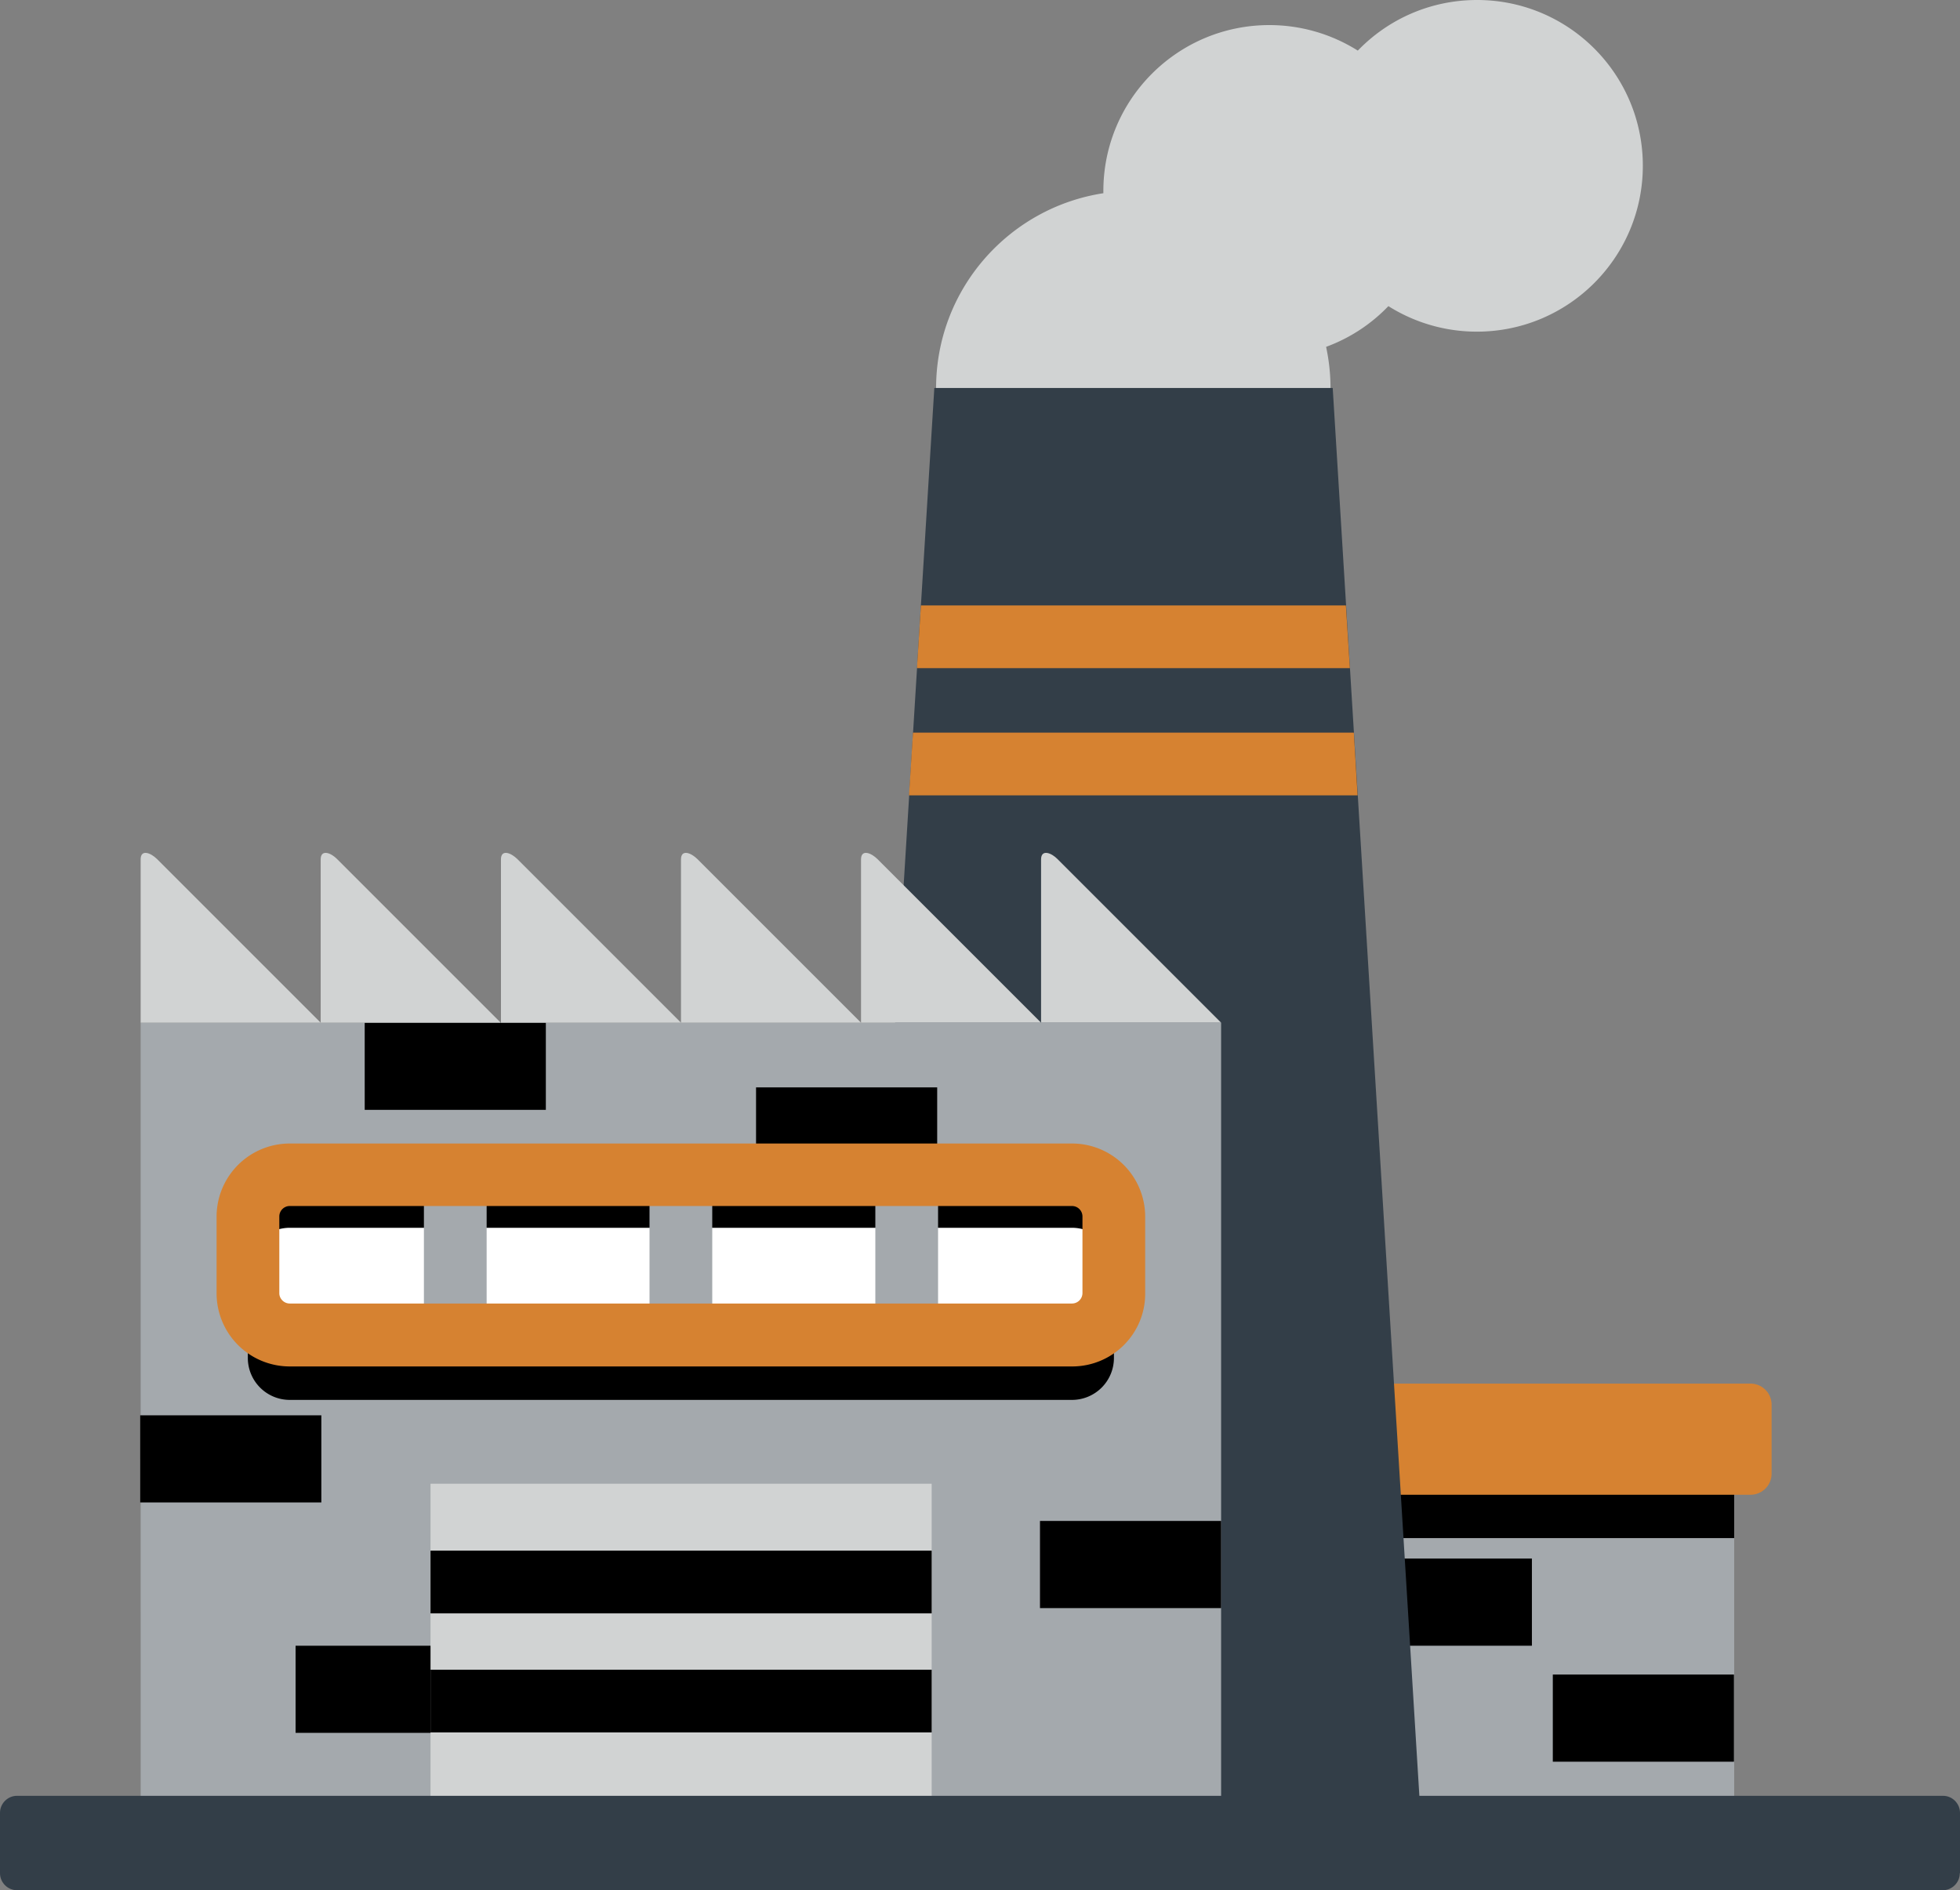 <svg width="140" height="135.032" viewBox="0 0 179.2 172.841" class="prefix__icon" xmlns="http://www.w3.org/2000/svg"><rect x="0" y="0" width="179.2" height="172.841" fill="#808080" stroke="none"/><path d="M119.916 131.588h38.637v33.707h-38.637z" fill="#a4a9ad"/><path d="M123.498 142.515h16.562v7.969h-16.562zm18.473 10.605h16.562v7.969h-16.562zm-22.055-21.532h38.637v9.055h-38.637z"/><path d="M161.974 128.428a1.924 1.924 0 00-1.911-1.911h-41.676a1.924 1.924 0 00-1.912 1.911v6.34c0 1.046.865 1.911 1.912 1.911h41.676a1.924 1.924 0 001.911-1.912z" fill="#d68231"/><path d="M135.049 0c-4.286 0-8.15 1.77-10.907 4.628a15.155 15.155 0 00-8.09-2.334c-8.371 0-15.173 6.782-15.173 15.173v.201c-8.653 1.329-15.294 8.794-15.294 17.83 0 9.961 8.07 18.03 18.031 18.03 9.961 0 18.03-8.069 18.03-18.03 0-1.308-.14-2.556-.402-3.783a15.063 15.063 0 005.695-3.723 15.155 15.155 0 008.09 2.334c8.371 0 15.173-6.781 15.173-15.173C150.202 6.782 143.42 0 135.049 0z" fill="#d1d3d3"/><path d="M121.848 35.478H85.424l-8.009 129.817h52.422z" fill="#333e48"/><path d="M123.055 55.36H84.197l-.362 5.735h39.583zm.725 11.631H83.472l-.362 5.735h41.012z" fill="#d68231"/><path d="M12.859 93.514h98.786v71.78H12.86z" fill="#a4a9ad"/><path d="M95.084 139.074h16.561v7.969H95.084zm-82.265-9.66H29.38v7.97H12.82zM69.124 99.43h16.562v7.97H69.124zm-35.78-5.916h16.562v7.969H33.345zm-6.318 56.97h16.562v7.969H27.026zm74.82-33.325a3.835 3.835 0 00-3.824-3.823h-71.54a3.835 3.835 0 00-3.823 3.823v7.023a3.835 3.835 0 003.824 3.824h71.539a3.835 3.835 0 003.823-3.824z"/><path d="M101.845 111.223a3.835 3.835 0 00-3.823-3.824h-71.54a3.835 3.835 0 00-3.823 3.824v7.023a3.835 3.835 0 003.824 3.823h71.539a3.835 3.835 0 003.823-3.823z" fill="#fff"/><path d="M98.022 107.4h-71.54a3.835 3.835 0 00-3.823 3.823v4.87a3.835 3.835 0 013.824-3.824h71.539a3.835 3.835 0 013.823 3.824v-4.87a3.835 3.835 0 00-3.823-3.824z"/><path d="M12.859 78.582v14.932H29.32L14.368 78.562c-.604-.603-1.51-.925-1.51.02zm16.461 0v14.932h16.461L30.829 78.562c-.583-.603-1.509-.925-1.509.02zm16.481 0v14.932h16.461L47.31 78.562c-.603-.603-1.509-.925-1.509.02zM62.262 78.582v14.932h16.461L63.771 78.562c-.603-.603-1.509-.925-1.509.02zm16.461 0v14.932h16.461L80.233 78.562c-.604-.603-1.51-.925-1.51.02zm16.461 0v14.932h16.461L96.694 78.562c-.584-.603-1.51-.925-1.51.02zm-55.822 57.09h45.82v29.623h-45.82z" fill="#d1d3d3"/><path d="M39.362 141.79h45.82v5.736h-45.82zm0 10.887h45.82v5.735h-45.82z"/><path d="M38.758 107.4h5.735v14.67h-5.735zm20.627 0h5.735v14.67h-5.735zm20.646 0h5.735v14.67h-5.735z" fill="#a4a9ad"/><path d="M26.483 110.277a.958.958 0 00-.946.946v7.023c0 .523.442.946.946.946h71.539a.958.958 0 00.946-.946v-7.023a.958.958 0 00-.946-.946zm71.539 14.67h-71.54a6.69 6.69 0 01-6.68-6.681v-7.023a6.69 6.69 0 016.68-6.681h71.54a6.69 6.69 0 016.68 6.68v7.024c.02 3.683-2.978 6.681-6.68 6.681z" fill="#d68231"/><path d="M179.18 171.291c0 .846-.704 1.55-1.55 1.55H1.55c-.846 0-1.55-.704-1.55-1.55v-5.534c0-.845.704-1.549 1.55-1.549h176.1c.846 0 1.55.704 1.55 1.55v5.533z" fill="#333e48"/></svg>
